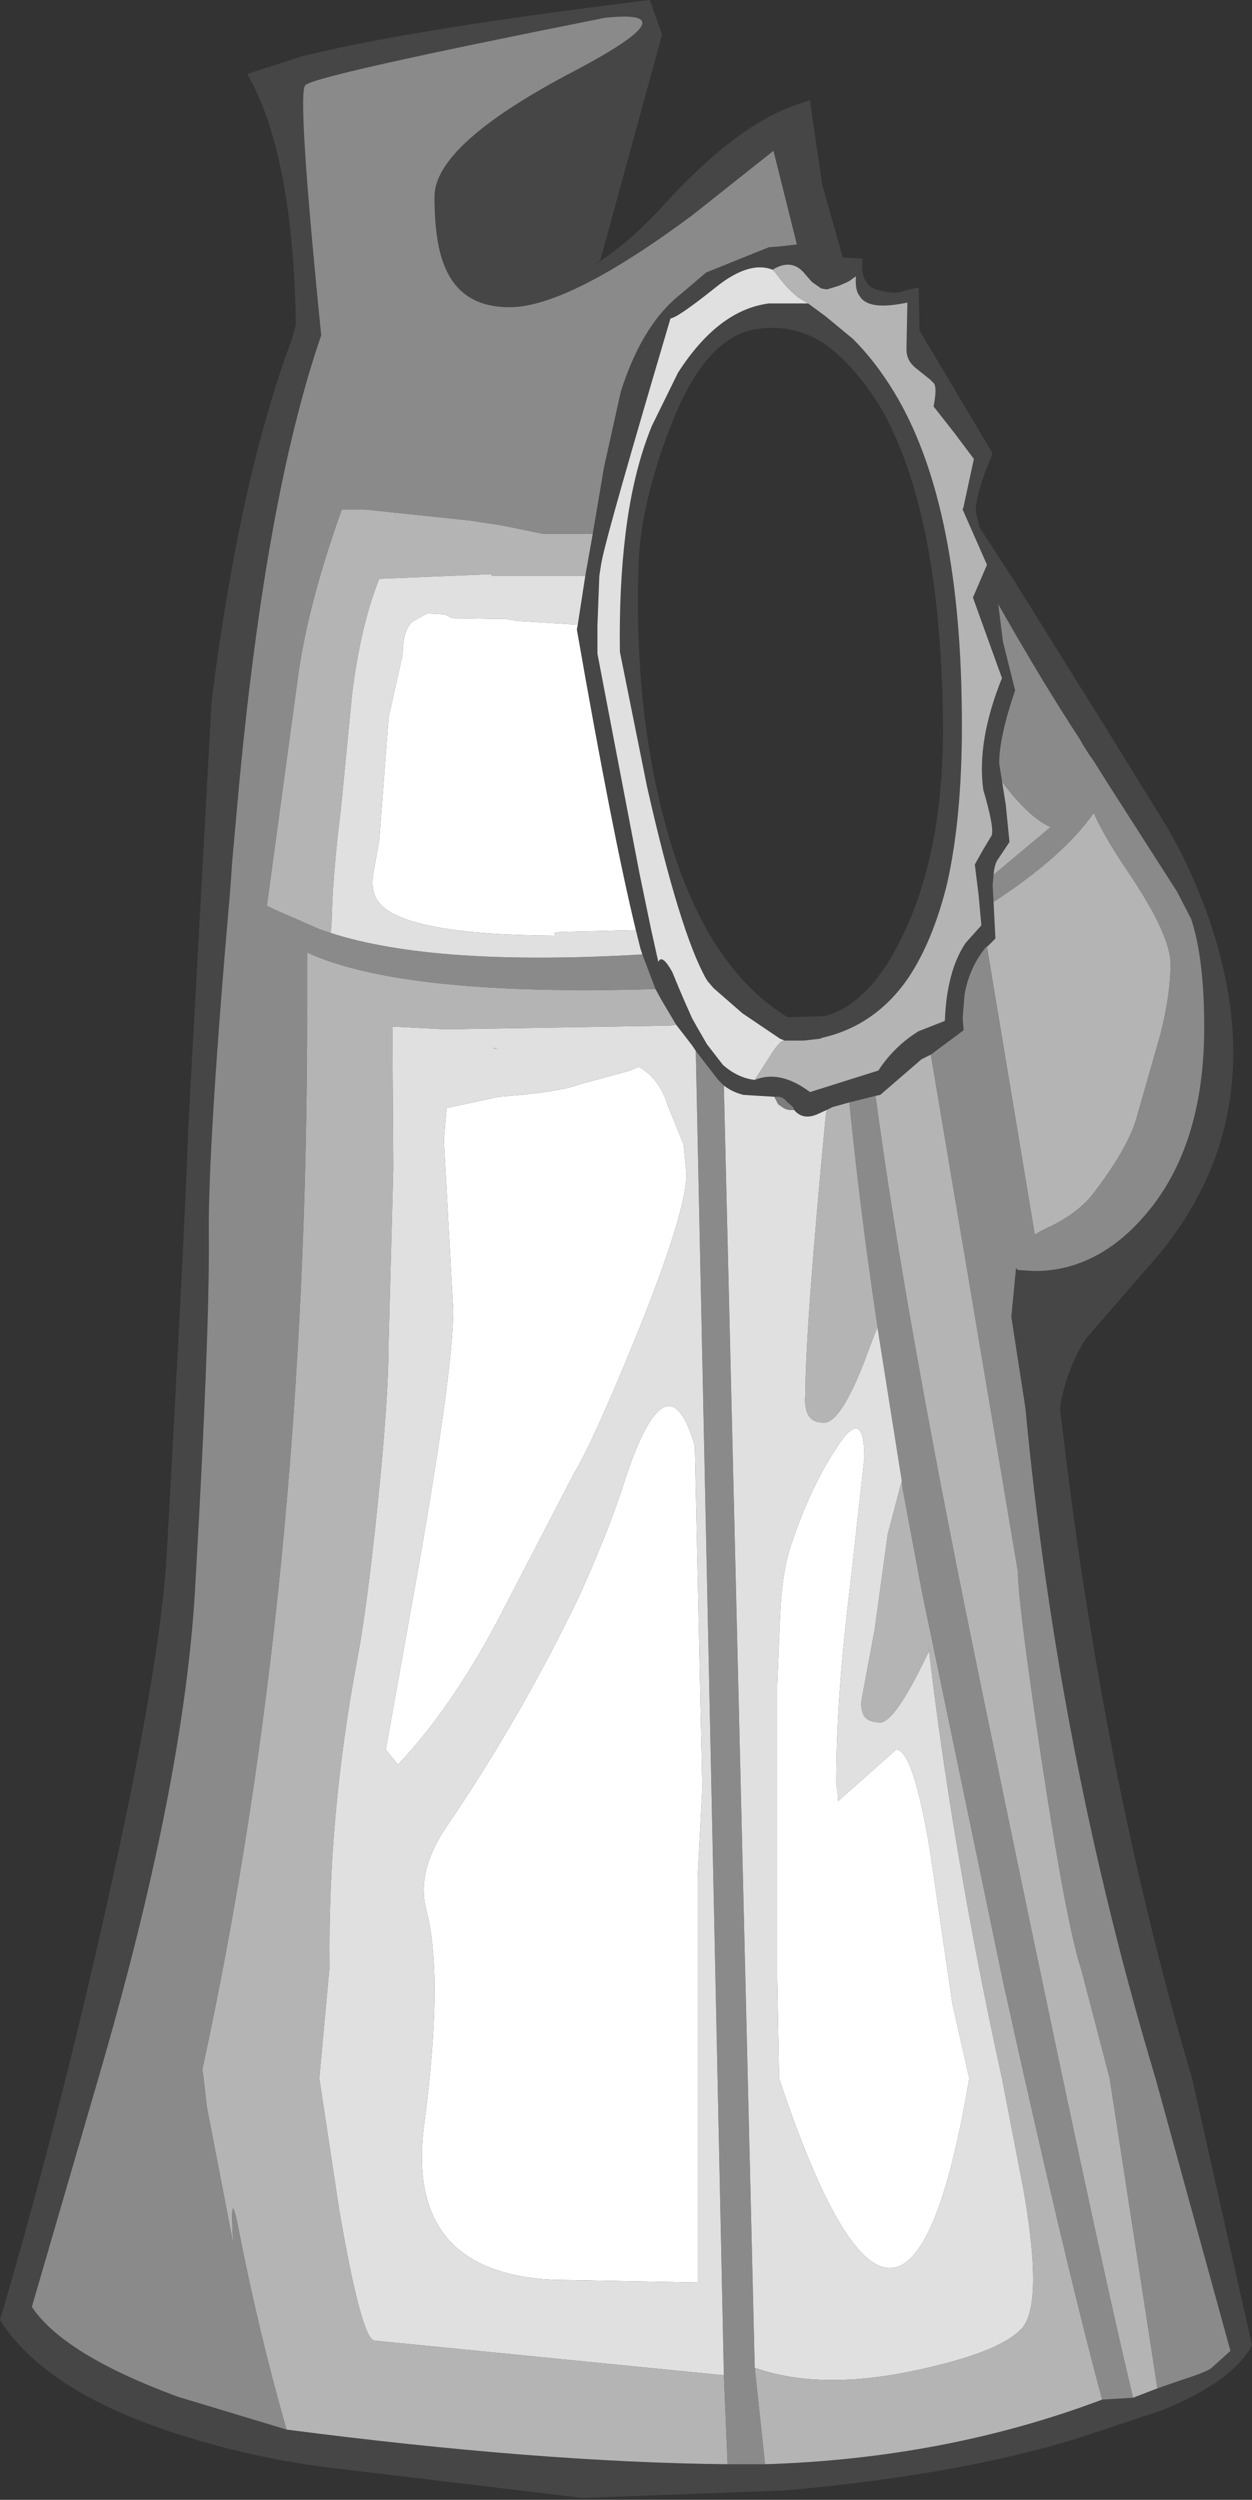 <?xml version="1.0" encoding="UTF-8" standalone="no"?>
<svg xmlns:ffdec="https://www.free-decompiler.com/flash" xmlns:xlink="http://www.w3.org/1999/xlink" ffdec:objectType="shape" height="133.45px" width="66.85px" xmlns="http://www.w3.org/2000/svg">
  <rect width="100%" height="100%" fill="#333333" stroke="none"/>
  <g transform="matrix(1.0, 0.0, 0.0, 1.0, 30.25, 138.45)">
    <path d="M23.9 -107.45 L29.35 -98.7 32.0 -94.4 Q33.2 -92.4 34.2 -89.7 35.6 -85.75 35.6 -82.25 35.6 -75.8 30.95 -70.7 L27.7 -66.95 Q26.65 -65.25 26.35 -63.3 28.55 -43.9 33.4 -27.5 L36.6 -13.25 Q35.6 -11.35 31.85 -9.8 L28.25 -8.6 Q21.75 -6.4 11.65 -5.5 L0.85 -5.1 -11.65 -6.6 Q-15.9 -7.05 -19.75 -8.2 -27.65 -10.5 -30.25 -14.6 -27.25 -24.75 -24.7 -36.1 -21.7 -49.35 -21.35 -55.45 -20.4 -72.35 -20.2 -78.2 L-18.95 -101.05 Q-17.45 -112.85 -14.7 -120.25 L-14.45 -121.1 Q-14.6 -130.25 -17.05 -134.5 L-14.1 -135.45 Q-8.25 -136.9 4.45 -138.45 L5.1 -136.6 1.8 -124.55 1.3 -124.2 Q3.15 -125.3 5.0 -127.3 9.1 -131.85 12.4 -132.9 L13.0 -133.1 13.15 -132.0 13.65 -128.6 14.75 -124.7 14.85 -124.7 15.8 -124.65 Q15.65 -123.15 16.7 -122.95 17.6 -122.7 18.1 -122.95 L18.8 -123.1 18.85 -120.8 22.75 -114.25 Q21.85 -112.1 21.85 -111.15 L22.05 -110.3 23.9 -107.45 M10.05 -80.8 Q11.4 -81.35 13.0 -80.15 L16.65 -81.3 Q17.5 -82.6 18.8 -83.4 L20.2 -83.95 Q20.3 -86.6 21.3 -88.1 L22.15 -89.05 22.0 -90.7 21.8 -92.3 22.25 -93.1 22.7 -93.85 Q22.85 -94.25 22.25 -96.3 21.9 -98.9 23.25 -102.25 L21.7 -106.55 22.45 -108.3 21.15 -111.25 21.2 -111.4 21.75 -113.95 20.7 -115.35 19.6 -116.75 Q19.8 -117.8 19.6 -118.0 L19.4 -118.2 18.65 -118.8 Q18.15 -119.2 18.15 -119.8 L18.2 -122.3 Q16.1 -121.85 15.65 -122.65 15.4 -122.95 15.45 -123.7 L15.1 -123.45 14.9 -123.35 14.55 -123.2 13.9 -123.0 13.6 -123.05 13.1 -123.4 12.75 -123.8 Q12.05 -124.7 11.0 -124.05 9.75 -124.55 7.95 -123.1 5.95 -121.5 5.55 -121.45 2.25 -110.3 1.9 -108.6 L1.85 -108.35 1.75 -107.7 1.65 -105.05 1.65 -103.55 3.65 -93.1 3.9 -91.8 4.5 -88.9 4.9 -87.1 Q5.1 -87.55 5.65 -86.55 L6.0 -85.7 6.3 -85.0 6.7 -84.1 6.95 -83.65 7.5 -82.7 8.35 -81.6 Q9.15 -80.9 10.05 -80.8 M12.9 -122.25 L13.85 -121.55 15.3 -120.35 Q16.5 -119.15 17.5 -117.5 20.95 -111.8 21.1 -100.85 21.2 -95.1 20.3 -91.2 19.55 -88.2 18.25 -86.25 16.5 -83.7 13.65 -83.05 L13.55 -83.0 12.65 -82.9 11.65 -82.9 11.4 -83.0 9.4 -84.35 7.85 -85.7 7.55 -86.05 7.45 -86.2 Q6.05 -88.7 4.3 -96.45 L2.85 -103.65 Q2.8 -107.1 3.15 -109.95 3.55 -113.25 4.55 -115.7 L5.95 -118.55 Q8.1 -121.9 10.8 -122.25 L12.9 -122.25 M1.4 -109.95 L2.0 -113.5 2.9 -117.55 Q4.05 -121.15 6.1 -122.75 L7.45 -123.9 10.8 -125.25 11.45 -125.3 12.3 -125.4 11.05 -130.4 6.7 -126.95 Q0.1 -122.05 -3.05 -122.05 -5.55 -122.05 -6.45 -124.1 -7.05 -125.4 -7.05 -127.95 -7.05 -130.75 0.4 -134.65 6.75 -138.0 2.05 -137.5 -13.55 -134.4 -13.95 -133.9 -14.4 -133.5 -13.1 -120.55 -16.2 -111.55 -17.65 -94.7 L-17.85 -92.5 -17.95 -91.05 Q-19.15 -77.3 -19.1 -72.55 -19.05 -67.25 -19.85 -53.35 -20.5 -42.9 -25.0 -27.5 L-28.55 -15.3 Q-26.85 -12.75 -20.75 -10.5 L-14.95 -8.75 Q-1.5 -7.0 8.6 -6.9 L10.6 -6.9 Q20.25 -7.2 28.6 -10.35 L30.25 -10.45 31.55 -10.95 32.85 -11.4 Q34.25 -11.85 34.45 -12.05 L35.45 -12.95 31.45 -27.5 Q26.25 -44.8 24.5 -63.3 L23.75 -68.15 24.0 -70.75 24.1 -70.65 24.95 -70.6 25.3 -70.6 Q28.5 -70.75 30.95 -73.65 34.05 -77.3 34.05 -83.6 34.05 -87.3 33.35 -89.4 L32.6 -90.85 28.95 -96.55 28.1 -97.9 27.95 -98.1 27.6 -98.65 27.4 -99.0 Q25.4 -102.05 23.05 -106.2 L23.3 -104.2 23.95 -101.6 Q23.1 -99.1 23.1 -97.7 L23.25 -96.75 23.45 -95.5 23.65 -93.5 23.05 -92.6 Q22.85 -92.35 22.8 -91.75 L22.75 -91.2 22.8 -90.3 22.9 -88.35 22.45 -87.9 22.4 -87.9 Q21.5 -86.8 21.25 -85.35 L21.15 -84.1 21.2 -83.45 19.45 -82.15 18.95 -81.9 16.75 -80.0 16.5 -79.95 15.1 -79.6 14.2 -79.35 13.9 -79.2 13.35 -78.95 Q12.6 -78.65 12.15 -79.2 L12.1 -79.35 11.75 -79.65 Q11.55 -79.95 11.1 -79.9 L9.45 -80.0 Q8.85 -80.15 8.4 -80.5 L8.1 -80.8 6.9 -82.35 6.7 -82.65 5.85 -83.75 5.05 -85.1 4.75 -85.65 4.05 -87.5 3.95 -87.8 3.7 -88.8 Q2.45 -93.95 0.55 -104.85 L0.6 -105.1 1.0 -107.7 1.4 -109.95 M11.8 -84.15 L13.75 -84.2 Q16.15 -84.8 17.9 -88.4 20.2 -93.1 20.1 -100.1 19.95 -111.1 16.8 -116.65 15.45 -118.85 13.9 -120.0 12.3 -121.15 10.3 -120.9 7.4 -120.6 5.5 -115.55 4.0 -111.65 3.85 -108.45 3.6 -101.5 4.95 -95.75 6.95 -87.1 11.8 -84.15" fill="#464646" fill-rule="evenodd" stroke="none"/>
    <path d="M-14.95 -8.75 L-20.75 -10.5 Q-26.85 -12.75 -28.55 -15.3 L-25.0 -27.5 Q-20.5 -42.9 -19.85 -53.35 -19.05 -67.25 -19.1 -72.55 -19.15 -77.3 -17.95 -91.05 L-17.85 -92.5 -17.65 -94.7 Q-16.2 -111.55 -13.1 -120.55 -14.4 -133.5 -13.95 -133.9 -13.55 -134.4 2.05 -137.5 6.75 -138.0 0.4 -134.65 -7.05 -130.75 -7.05 -127.95 -7.05 -125.4 -6.45 -124.1 -5.55 -122.05 -3.05 -122.05 0.1 -122.05 6.7 -126.95 L11.05 -130.4 12.3 -125.4 11.45 -125.3 10.8 -125.25 7.45 -123.9 6.1 -122.75 Q4.05 -121.15 2.9 -117.55 L2.0 -113.5 1.4 -109.95 -1.25 -109.95 -3.45 -110.4 -4.75 -110.6 -5.05 -110.65 -10.75 -111.25 -12.0 -111.25 Q-13.75 -106.35 -14.3 -102.6 L-16.0 -90.1 -15.8 -90.0 -15.6 -89.9 -13.2 -88.85 -12.6 -88.65 Q-7.05 -86.85 4.05 -87.5 L4.75 -85.65 Q-8.75 -85.25 -13.85 -87.6 L-13.85 -84.9 Q-13.8 -54.0 -19.45 -27.95 L-19.4 -27.7 -19.2 -25.95 -17.8 -18.7 Q-18.0 -22.0 -17.5 -19.4 -16.45 -14.0 -14.95 -8.75 M23.25 -96.75 L23.1 -97.7 Q23.1 -99.1 23.95 -101.6 L23.3 -104.2 23.05 -106.2 Q25.4 -102.05 27.4 -99.0 L27.6 -98.65 27.95 -98.1 28.1 -97.9 28.95 -96.55 32.6 -90.85 33.35 -89.4 Q34.05 -87.3 34.05 -83.6 34.05 -77.3 30.95 -73.65 28.5 -70.75 25.3 -70.6 L24.95 -70.6 24.1 -70.65 24.0 -70.75 23.75 -68.15 24.5 -63.3 Q26.25 -44.8 31.45 -27.5 L35.45 -12.95 34.45 -12.05 Q34.25 -11.85 32.85 -11.4 L31.55 -10.95 29.0 -27.5 27.5 -33.25 Q26.7 -35.65 25.35 -44.6 24.1 -52.95 24.1 -54.55 L19.45 -82.15 21.2 -83.45 21.15 -84.1 21.25 -85.35 Q21.5 -86.8 22.4 -87.9 L22.45 -87.9 25.0 -72.55 25.55 -72.85 Q27.35 -73.65 28.25 -74.9 30.1 -77.35 30.5 -79.0 L31.7 -83.2 Q32.25 -85.35 32.25 -87.0 32.25 -88.55 29.95 -91.95 28.7 -93.8 28.15 -95.05 26.55 -92.75 22.8 -90.3 L22.75 -91.2 22.8 -91.75 25.85 -94.3 Q24.75 -94.75 23.3 -96.65 L23.25 -96.75 M30.25 -10.45 L28.6 -10.35 Q26.6 -17.75 23.3 -32.7 L19.0 -53.35 17.95 -58.95 17.9 -59.4 16.6 -67.6 16.6 -67.65 Q15.7 -73.65 15.1 -79.6 L16.5 -79.95 Q18.1 -67.9 22.2 -48.1 28.2 -18.95 30.25 -10.45 M10.6 -6.9 L8.6 -6.9 8.4 -11.65 6.9 -82.35 8.1 -80.8 8.4 -80.5 10.05 -12.05 10.6 -6.9" fill="#8a8a8a" fill-rule="evenodd" stroke="none"/>
    <path d="M11.0 -124.05 Q12.05 -124.7 12.75 -123.8 L13.1 -123.4 13.6 -123.05 13.9 -123.0 14.55 -123.2 14.9 -123.35 15.1 -123.45 15.45 -123.7 Q15.4 -122.95 15.65 -122.65 16.1 -121.85 18.2 -122.3 L18.15 -119.8 Q18.15 -119.2 18.65 -118.8 L19.4 -118.2 19.6 -118.0 Q19.8 -117.8 19.6 -116.75 L20.7 -115.35 21.75 -113.95 21.2 -111.4 21.15 -111.25 22.45 -108.3 21.7 -106.55 23.25 -102.25 Q21.9 -98.9 22.25 -96.3 22.85 -94.25 22.7 -93.85 L22.25 -93.1 21.8 -92.3 22.0 -90.7 22.15 -89.05 21.3 -88.1 Q20.3 -86.6 20.2 -83.95 L18.8 -83.4 Q17.5 -82.6 16.65 -81.3 L13.0 -80.15 Q11.4 -81.35 10.05 -80.8 L10.85 -82.05 Q11.4 -82.95 11.65 -82.9 L12.65 -82.9 13.55 -83.0 13.65 -83.05 Q16.5 -83.7 18.25 -86.25 19.55 -88.2 20.3 -91.2 21.2 -95.1 21.1 -100.85 20.95 -111.8 17.5 -117.5 16.5 -119.15 15.3 -120.35 L13.85 -121.55 12.9 -122.25 12.4 -122.55 Q11.75 -123.05 11.15 -123.9 L11.0 -124.05 M-14.95 -8.75 Q-16.45 -14.0 -17.5 -19.4 -18.0 -22.0 -17.8 -18.7 L-19.2 -25.95 -19.4 -27.7 -19.45 -27.95 Q-13.8 -54.0 -13.85 -84.9 L-13.85 -87.6 Q-8.75 -85.25 4.75 -85.65 L5.05 -85.1 5.85 -83.75 5.55 -83.7 -6.5 -83.5 -9.3 -83.65 -9.25 -76.05 -9.5 -66.75 Q-9.5 -63.8 -10.1 -58.0 -10.65 -52.7 -11.15 -50.0 -12.75 -41.55 -12.65 -33.5 L-13.2 -27.5 -12.15 -20.55 Q-10.95 -13.55 -10.25 -13.5 L8.4 -11.65 8.6 -6.9 Q-1.5 -7.0 -14.95 -8.75 M-12.6 -88.65 L-13.2 -88.85 -15.6 -89.9 -15.8 -90.0 -16.0 -90.1 -14.3 -102.6 Q-13.75 -106.35 -12.0 -111.25 L-10.75 -111.25 -5.05 -110.65 -4.75 -110.6 -3.45 -110.4 -1.25 -109.95 1.4 -109.95 1.0 -107.7 -4.0 -107.7 -4.0 -107.8 -10.0 -107.55 Q-11.0 -105.05 -11.45 -101.4 L-12.05 -95.25 Q-12.5 -91.7 -12.55 -89.0 L-12.6 -88.65 M31.55 -10.95 L30.25 -10.45 Q28.2 -18.95 22.2 -48.1 18.1 -67.9 16.5 -79.95 L16.75 -80.0 18.95 -81.9 19.45 -82.15 24.1 -54.55 Q24.1 -52.95 25.35 -44.6 26.7 -35.65 27.5 -33.25 L29.0 -27.5 31.55 -10.95 M28.6 -10.35 Q20.25 -7.2 10.6 -6.9 L10.05 -12.05 Q13.45 -10.85 18.35 -11.85 23.2 -12.85 24.35 -14.2 25.45 -15.55 24.4 -21.55 L23.25 -27.5 Q21.75 -34.3 20.6 -41.4 19.8 -46.4 19.3 -50.8 L19.35 -50.3 Q17.55 -46.5 16.75 -46.5 15.95 -46.5 15.8 -47.05 15.7 -47.35 15.75 -47.7 L16.45 -51.45 17.15 -56.55 17.9 -59.4 17.95 -58.95 19.0 -53.35 23.3 -32.7 Q26.6 -17.75 28.6 -10.35 M22.8 -91.75 Q22.85 -92.35 23.05 -92.6 L23.65 -93.5 23.45 -95.5 23.25 -96.75 23.3 -96.65 Q24.75 -94.75 25.85 -94.3 L22.8 -91.75 M22.8 -90.3 Q26.55 -92.75 28.15 -95.05 28.7 -93.8 29.95 -91.95 32.25 -88.55 32.25 -87.0 32.25 -85.35 31.7 -83.2 L30.5 -79.0 Q30.1 -77.35 28.25 -74.9 27.35 -73.65 25.55 -72.85 L25.0 -72.55 22.45 -87.9 22.9 -88.35 22.8 -90.3 M13.9 -79.2 L14.2 -79.35 15.1 -79.6 Q15.7 -73.65 16.6 -67.65 L16.6 -67.6 16.25 -66.7 Q14.75 -62.5 13.75 -62.5 12.95 -62.5 12.8 -63.2 12.7 -63.6 12.75 -63.95 12.75 -67.5 13.85 -79.0 L13.9 -79.2" fill="#b4b4b4" fill-rule="evenodd" stroke="none"/>
    <path d="M10.05 -80.8 Q9.15 -80.9 8.35 -81.6 L7.5 -82.7 6.95 -83.65 6.7 -84.1 6.3 -85.0 6.0 -85.7 5.65 -86.55 Q5.1 -87.55 4.9 -87.1 L4.5 -88.9 3.9 -91.8 3.65 -93.1 1.65 -103.55 1.65 -105.05 1.75 -107.7 1.85 -108.35 1.9 -108.6 Q2.25 -110.3 5.55 -121.45 5.95 -121.5 7.95 -123.1 9.75 -124.55 11.0 -124.05 L11.15 -123.9 Q11.75 -123.05 12.4 -122.55 L12.9 -122.25 10.8 -122.25 Q8.1 -121.9 5.95 -118.55 L4.55 -115.7 Q3.55 -113.25 3.15 -109.95 2.8 -107.1 2.85 -103.65 L4.3 -96.45 Q6.05 -88.7 7.45 -86.2 L7.55 -86.05 7.85 -85.7 9.4 -84.35 11.4 -83.0 11.65 -82.9 Q11.4 -82.95 10.85 -82.05 L10.05 -80.8 M4.05 -87.5 Q-7.05 -86.85 -12.6 -88.65 L-12.55 -89.0 Q-12.5 -91.7 -12.05 -95.25 L-11.45 -101.4 Q-11.0 -105.05 -10.0 -107.55 L-4.0 -107.8 -4.0 -107.7 1.0 -107.7 0.6 -105.1 -2.6 -105.3 -3.2 -105.4 -6.1 -105.45 -6.5 -105.65 -7.45 -105.7 -8.25 -105.25 Q-8.75 -104.75 -8.75 -103.5 L-9.5 -100.15 -10.0 -93.6 -10.3 -91.9 Q-10.5 -90.85 -10.0 -90.25 -8.6 -88.55 -0.6 -88.5 L-0.65 -88.65 -0.35 -88.7 3.7 -88.8 3.95 -87.8 4.05 -87.5 M8.4 -11.65 L-10.25 -13.5 Q-10.95 -13.55 -12.15 -20.55 L-13.2 -27.5 -12.65 -33.5 Q-12.75 -41.55 -11.15 -50.0 -10.65 -52.7 -10.1 -58.0 -9.5 -63.8 -9.5 -66.75 L-9.25 -76.05 -9.3 -83.65 -6.5 -83.5 5.55 -83.7 5.85 -83.75 6.7 -82.65 6.9 -82.35 8.4 -11.65 M8.4 -80.5 Q8.85 -80.15 9.45 -80.0 L11.1 -79.9 11.3 -79.5 11.45 -79.4 Q11.75 -79.15 12.15 -79.2 12.6 -78.65 13.35 -78.95 L13.9 -79.2 13.85 -79.0 Q12.75 -67.5 12.75 -63.95 12.7 -63.6 12.8 -63.2 12.95 -62.5 13.75 -62.5 14.75 -62.5 16.25 -66.7 L16.6 -67.6 17.9 -59.4 17.15 -56.55 16.45 -51.45 15.75 -47.7 Q15.7 -47.35 15.8 -47.05 15.95 -46.5 16.75 -46.5 17.55 -46.5 19.35 -50.3 L19.3 -50.8 Q19.8 -46.4 20.6 -41.4 21.75 -34.3 23.25 -27.5 L24.4 -21.55 Q25.45 -15.55 24.35 -14.2 23.2 -12.85 18.35 -11.85 13.45 -10.85 10.05 -12.05 L8.4 -80.5 M6.4 -75.8 L6.25 -77.35 5.4 -79.45 Q4.95 -80.9 3.85 -81.5 L3.4 -81.3 0.65 -80.55 Q-0.35 -80.15 -3.6 -79.9 L-6.4 -79.3 -6.55 -77.6 -6.05 -68.5 Q-6.05 -65.45 -7.85 -55.1 L-9.65 -45.05 -9.0 -44.25 Q-6.2 -47.2 -3.7 -51.9 L0.4 -59.8 Q1.45 -61.55 3.75 -67.2 6.4 -73.75 6.4 -75.8 M14.35 -61.05 Q13.0 -59.0 12.0 -56.0 11.5 -54.55 11.4 -52.15 L11.25 -48.5 11.25 -32.9 11.35 -27.5 Q18.1 -7.25 21.5 -27.5 L20.6 -31.5 19.4 -39.7 Q18.5 -45.05 17.6 -45.05 L14.5 -42.3 14.5 -42.55 14.4 -43.25 Q14.4 -47.85 15.15 -53.85 L15.9 -60.6 Q15.9 -63.55 14.35 -61.05 M3.15 -59.55 Q2.4 -57.1 0.75 -53.4 -2.4 -46.8 -6.5 -40.8 -8.0 -38.5 -7.5 -36.55 -6.55 -33.0 -7.6 -25.05 -8.65 -17.15 -0.75 -16.75 L7.0 -16.6 7.0 -38.25 7.25 -43.0 6.85 -61.25 Q5.4 -66.25 3.15 -59.55 M-3.9 -82.5 L-3.85 -82.45 -3.7 -82.5 -3.9 -82.5" fill="#e0e0e0" fill-rule="evenodd" stroke="none"/>
    <path d="M0.6 -105.1 L0.55 -104.85 Q2.45 -93.95 3.7 -88.8 L-0.35 -88.7 -0.65 -88.65 -0.6 -88.5 Q-8.6 -88.55 -10.0 -90.25 -10.5 -90.85 -10.3 -91.9 L-10.0 -93.6 -9.5 -100.15 -8.75 -103.5 Q-8.75 -104.75 -8.25 -105.25 L-7.45 -105.7 -6.5 -105.65 -6.1 -105.45 -3.2 -105.4 -2.6 -105.3 0.6 -105.1 M6.4 -75.8 Q6.4 -73.75 3.75 -67.2 1.45 -61.55 0.4 -59.8 L-3.7 -51.9 Q-6.2 -47.2 -9.0 -44.25 L-9.65 -45.05 -7.85 -55.1 Q-6.05 -65.45 -6.05 -68.5 L-6.55 -77.6 -6.4 -79.3 -3.6 -79.9 Q-0.35 -80.15 0.65 -80.55 L3.4 -81.3 3.85 -81.5 Q4.95 -80.9 5.4 -79.45 L6.25 -77.35 6.4 -75.8 M3.15 -59.55 Q5.4 -66.25 6.85 -61.25 L7.25 -43.0 7.0 -38.25 7.0 -16.6 -0.75 -16.75 Q-8.65 -17.15 -7.6 -25.05 -6.55 -33.0 -7.5 -36.55 -8.0 -38.5 -6.5 -40.8 -2.4 -46.8 0.75 -53.4 2.4 -57.1 3.15 -59.55 M14.35 -61.05 Q15.9 -63.55 15.9 -60.6 L15.15 -53.85 Q14.4 -47.85 14.4 -43.25 L14.5 -42.55 14.5 -42.3 17.6 -45.05 Q18.5 -45.05 19.4 -39.7 L20.6 -31.5 21.5 -27.5 Q18.1 -7.25 11.35 -27.5 L11.25 -32.9 11.25 -48.5 11.4 -52.15 Q11.5 -54.55 12.0 -56.0 13.0 -59.0 14.35 -61.05" fill="#ffffff" fill-rule="evenodd" stroke="none"/>
    <path d="M-3.9 -82.5 L-3.7 -82.5 -3.85 -82.45 -3.9 -82.5" fill="#dddddd" fill-rule="evenodd" stroke="none"/>
    <path d="M11.1 -79.9 Q11.55 -79.95 11.75 -79.65 L12.1 -79.35 12.15 -79.2 Q11.75 -79.15 11.45 -79.4 L11.3 -79.5 11.1 -79.9" fill="#7d7d7d" fill-rule="evenodd" stroke="none"/>
  </g>
</svg>
